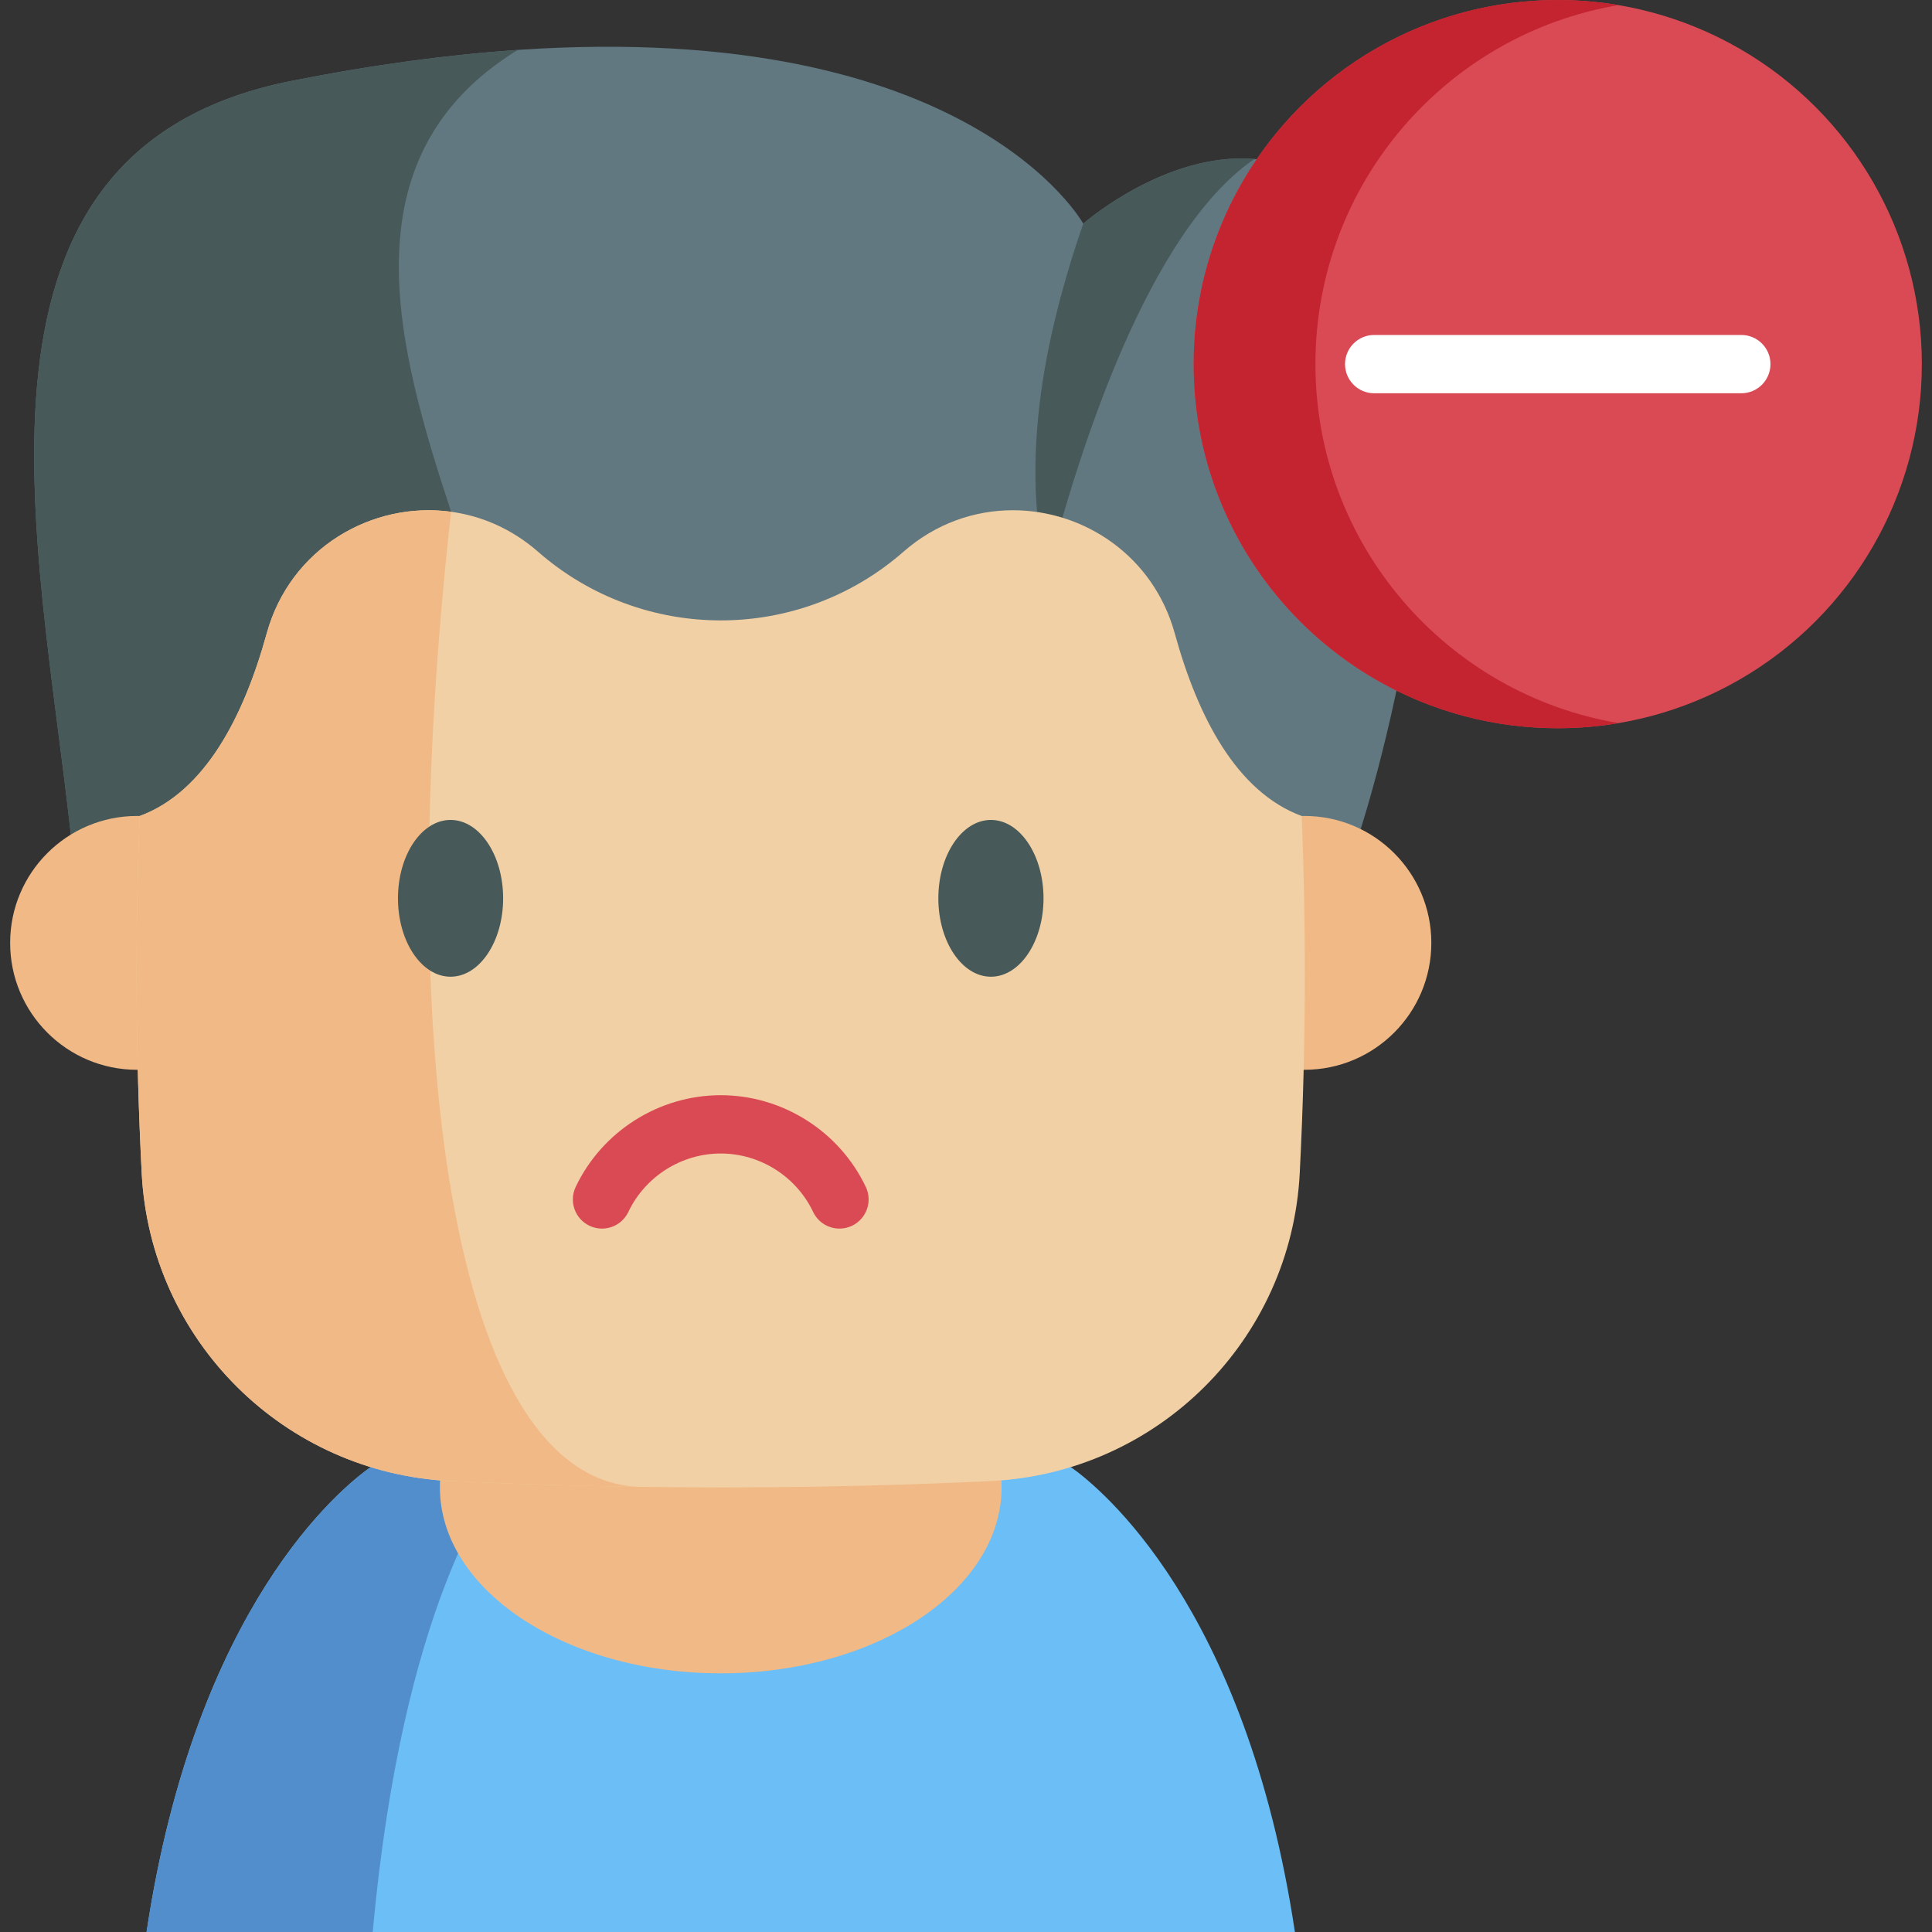 <svg id="Capa_1" enable-background="new 0 0 511.999 511.999" height="512" viewBox="0 0 511.999 511.999" width="512" xmlns="http://www.w3.org/2000/svg"><rect x="0" y="0" width="511.999" height="511.999" fill="#333333" stroke="none"/><g><g><path d="m343.164 511.999h-304.322c13.021-86.472 51.581-117.697 59.369-123.198h185.585c7.788 5.501 46.347 36.725 59.368 123.198z" fill="#6bbef6"/><path d="m134.751 388.801c-4.718 5.501-28.082 36.726-35.984 123.198h-59.925c13.021-86.472 51.581-117.697 59.369-123.198z" fill="#528ecb"/><ellipse cx="191.003" cy="394.185" fill="#f1b986" rx="74.425" ry="49.269"/><path d="m360.587 219.723-228.4.978-113.417.477c-8.646-78.942-33.741-181.462 58.457-199.733 22.136-4.39 42.07-6.995 59.986-8.218 120.009-8.145 149.861 46.044 149.861 46.044s21.72-19.078 45.335-17.134c8.536.697 17.329 4.158 25.425 12.254 42.707 42.706 2.753 165.332 2.753 165.332z" fill="#617881"/><path d="m332.41 42.137c-28.055 19.274-46.411 76.949-54.911 109.822-8.316-33.485 1.847-70.345 9.576-92.688 0 0 21.72-19.078 45.335-17.134z" fill="#475959"/><path d="m119.542 135.62 12.645 85.081-113.417.477c-8.646-78.942-33.741-181.462 58.457-199.733 22.136-4.39 42.07-6.995 59.986-8.218 0 .012-.012.012-.012.012-46.166 28.397-31.907 78.978-17.659 122.381z" fill="#475959"/><path d="m345.474 283.504h.216c18.576 0 33.627-15.064 33.627-33.627 0-18.576-15.051-33.64-33.627-33.64-.242 0-.483 0-.725.013h-307.924c-.242-.013-.483-.013-.725-.013-18.576 0-33.627 15.064-33.627 33.64 0 18.563 15.051 33.627 33.627 33.627h.216" fill="#f1b986"/><path d="m345.801 257.757c0 17.708-.452 35.429-1.357 53.138-2.262 44.271-37.692 79.517-81.987 81.608-30.965 1.467-61.943 1.969-92.908 1.529h-.012c-16.669-.232-33.326-.746-49.994-1.529-44.283-2.091-79.712-37.337-81.987-81.608-1.614-31.552-1.785-63.092-.526-94.645h.012c17.268-6.396 27.541-26.281 33.644-48.392 6.262-22.686 27.994-35.087 48.857-32.237 8.133 1.113 16.143 4.549 23.041 10.591 13.856 12.132 31.137 18.198 48.417 18.198s34.573-6.066 48.429-18.198c8.585-7.521 18.87-10.994 28.996-10.994 18.895 0 37.227 12.107 42.901 32.641 6.09 22.111 16.363 41.996 33.644 48.392.561 13.843.83 27.674.83 41.506z" fill="#f1d0a5"/><path d="m169.536 394.031c-16.669-.232-33.326-.746-49.994-1.529-44.283-2.091-79.712-37.337-81.987-81.608-1.614-31.552-1.785-63.092-.526-94.645h.012c17.268-6.396 27.541-26.281 33.644-48.392 6.262-22.686 27.994-35.087 48.857-32.237-15.837 141.411 0 256.858 49.994 258.411z" fill="#f1b986"/><path d="m222.473 325.593c-2.891 0-5.664-1.63-6.986-4.416-4.464-9.407-14.075-15.486-24.484-15.486s-20.02 6.079-24.484 15.485c-1.829 3.856-6.437 5.497-10.293 3.668-3.855-1.829-5.498-6.438-3.668-10.293 7.009-14.77 22.099-24.313 38.445-24.313 16.345 0 31.435 9.543 38.445 24.313 1.829 3.855.187 8.463-3.668 10.293-1.069.509-2.197.749-3.307.749z" fill="#da4a54"/><g fill="#475959"><path d="m119.401 217.289c-7.685 0-13.937 9.32-13.937 20.776 0 11.455 6.252 20.775 13.937 20.775s13.936-9.32 13.936-20.775c.001-11.456-6.251-20.776-13.936-20.776z"/><path d="m262.606 217.289c-7.685 0-13.936 9.32-13.936 20.776 0 11.455 6.252 20.775 13.936 20.775s13.936-9.32 13.936-20.775c0-11.456-6.252-20.776-13.936-20.776z"/></g></g><circle cx="412.819" cy="96.496" fill="#da4a54" r="96.491"/><path d="m428.956 191.632c-5.244.886-10.642 1.349-16.143 1.349-53.291 0-96.486-43.195-96.486-96.486s43.196-96.495 96.486-96.495c5.501 0 10.899.464 16.143 1.35-45.616 7.675-80.353 47.357-80.353 95.146 0 47.79 34.737 87.461 80.353 95.136z" fill="#c32430"/><path d="m461.464 104.222h-97.291c-4.268 0-7.726-3.459-7.726-7.726s3.459-7.726 7.726-7.726h97.291c4.268 0 7.726 3.459 7.726 7.726.001 4.267-3.458 7.726-7.726 7.726z" fill="#fff"/></g></svg>